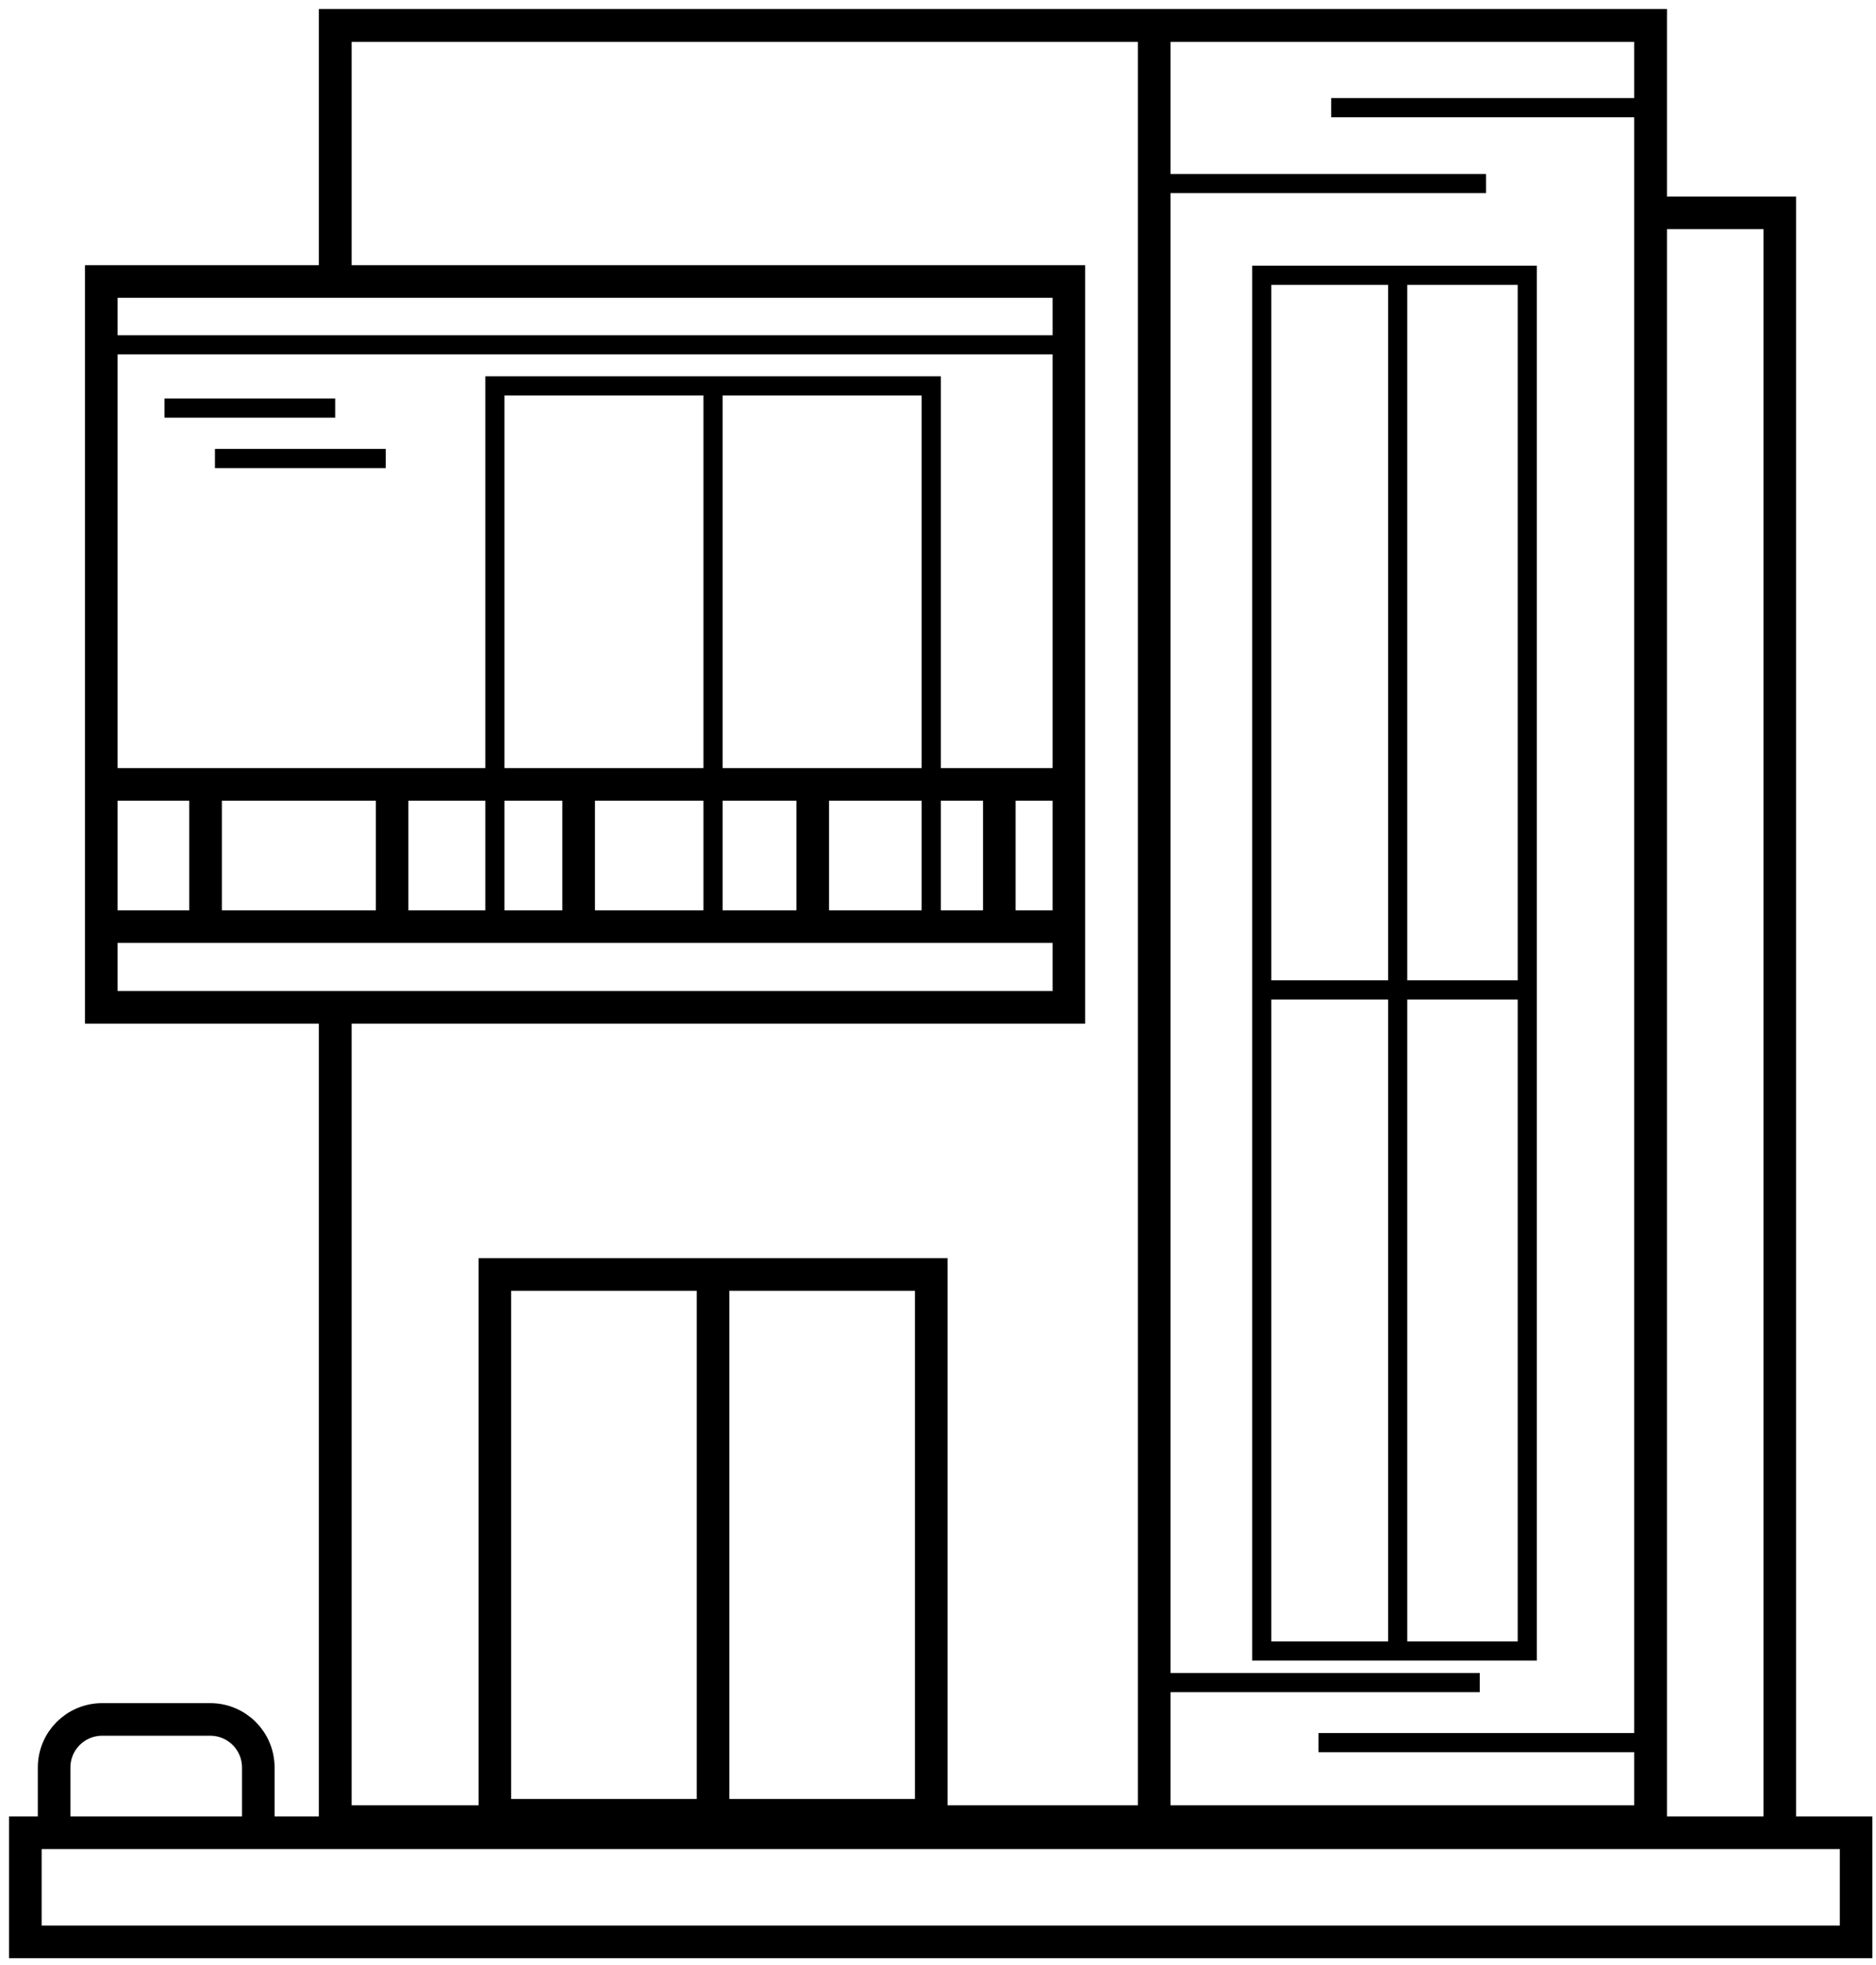 <svg width="148" height="155" viewBox="0 0 148 155" fill="none" xmlns="http://www.w3.org/2000/svg">
<path d="M26.441 22.207V2H130.214V143.691H26.441V80.075" stroke="black" stroke-width="2.571" stroke-miterlimit="10"/>
<path d="M26.441 22.207V2H130.214V143.691H26.441V80.075" stroke="black" stroke-width="2.571" stroke-miterlimit="10"/>
<path d="M84.325 22.203H7.989V79.451H84.325V22.203Z" stroke="black" stroke-width="2.571" stroke-miterlimit="10"/>
<path d="M7.611 73.086H83.947" stroke="black" stroke-width="2.571" stroke-miterlimit="10"/>
<path d="M7.611 27.195H83.947" stroke="black" stroke-width="1.512" stroke-miterlimit="10"/>
<path d="M7.611 61.867H83.947" stroke="black" stroke-width="2.571" stroke-miterlimit="10"/>
<path d="M73.466 30.438H39.041V73.09H73.466V30.438Z" stroke="black" stroke-width="1.512" stroke-miterlimit="10"/>
<path d="M56.253 30.812V72.346" stroke="black" stroke-width="1.512" stroke-miterlimit="10"/>
<path d="M73.466 100.523H39.041V143.176H73.466V100.523Z" stroke="black" stroke-width="2.571" stroke-miterlimit="10"/>
<path d="M56.253 100.906V142.44" stroke="black" stroke-width="2.571" stroke-miterlimit="10"/>
<path d="M16.217 62.125V72.849" stroke="black" stroke-width="2.571" stroke-miterlimit="10"/>
<path d="M30.934 62.125V72.849" stroke="black" stroke-width="2.571" stroke-miterlimit="10"/>
<path d="M45.65 62.125V72.849" stroke="black" stroke-width="2.571" stroke-miterlimit="10"/>
<path d="M64.118 62.125V72.849" stroke="black" stroke-width="2.571" stroke-miterlimit="10"/>
<path d="M78.835 62.125V72.849" stroke="black" stroke-width="2.571" stroke-miterlimit="10"/>
<path d="M91.056 2.242V143.192" stroke="black" stroke-width="2.571" stroke-miterlimit="10"/>
<path d="M120.489 21.711H99.541V130.218H120.489V21.711Z" stroke="black" stroke-width="1.512" stroke-miterlimit="10"/>
<path d="M99.283 78.078H119.989" stroke="black" stroke-width="1.512" stroke-miterlimit="10"/>
<path d="M110.265 21.953V129.719" stroke="black" stroke-width="1.512" stroke-miterlimit="10"/>
<path d="M146.429 144.555H2V153.161H146.429V144.555Z" stroke="black" stroke-width="2.571" stroke-miterlimit="10"/>
<path d="M129.216 137.445H104.018" stroke="black" stroke-width="1.512" stroke-miterlimit="10"/>
<path d="M117.237 14.477H92.054" stroke="black" stroke-width="1.512" stroke-miterlimit="10"/>
<path d="M130.214 8.492H105.016" stroke="black" stroke-width="1.512" stroke-miterlimit="10"/>
<path d="M116.738 132.711H91.555" stroke="black" stroke-width="1.512" stroke-miterlimit="10"/>
<path d="M12.98 32.188H26.442" stroke="black" stroke-width="1.512" stroke-miterlimit="10"/>
<path d="M16.958 36.164H30.434" stroke="black" stroke-width="1.512" stroke-miterlimit="10"/>
<path d="M130.684 16.789H140.409V144.429" stroke="black" stroke-width="2.571" stroke-miterlimit="10"/>
<path d="M4.269 144.435V139.414C4.269 137.311 5.963 135.617 8.065 135.617H16.58C18.683 135.617 20.377 137.311 20.377 139.414V144.435" stroke="black" stroke-width="2.571" stroke-miterlimit="10"/>
</svg>
